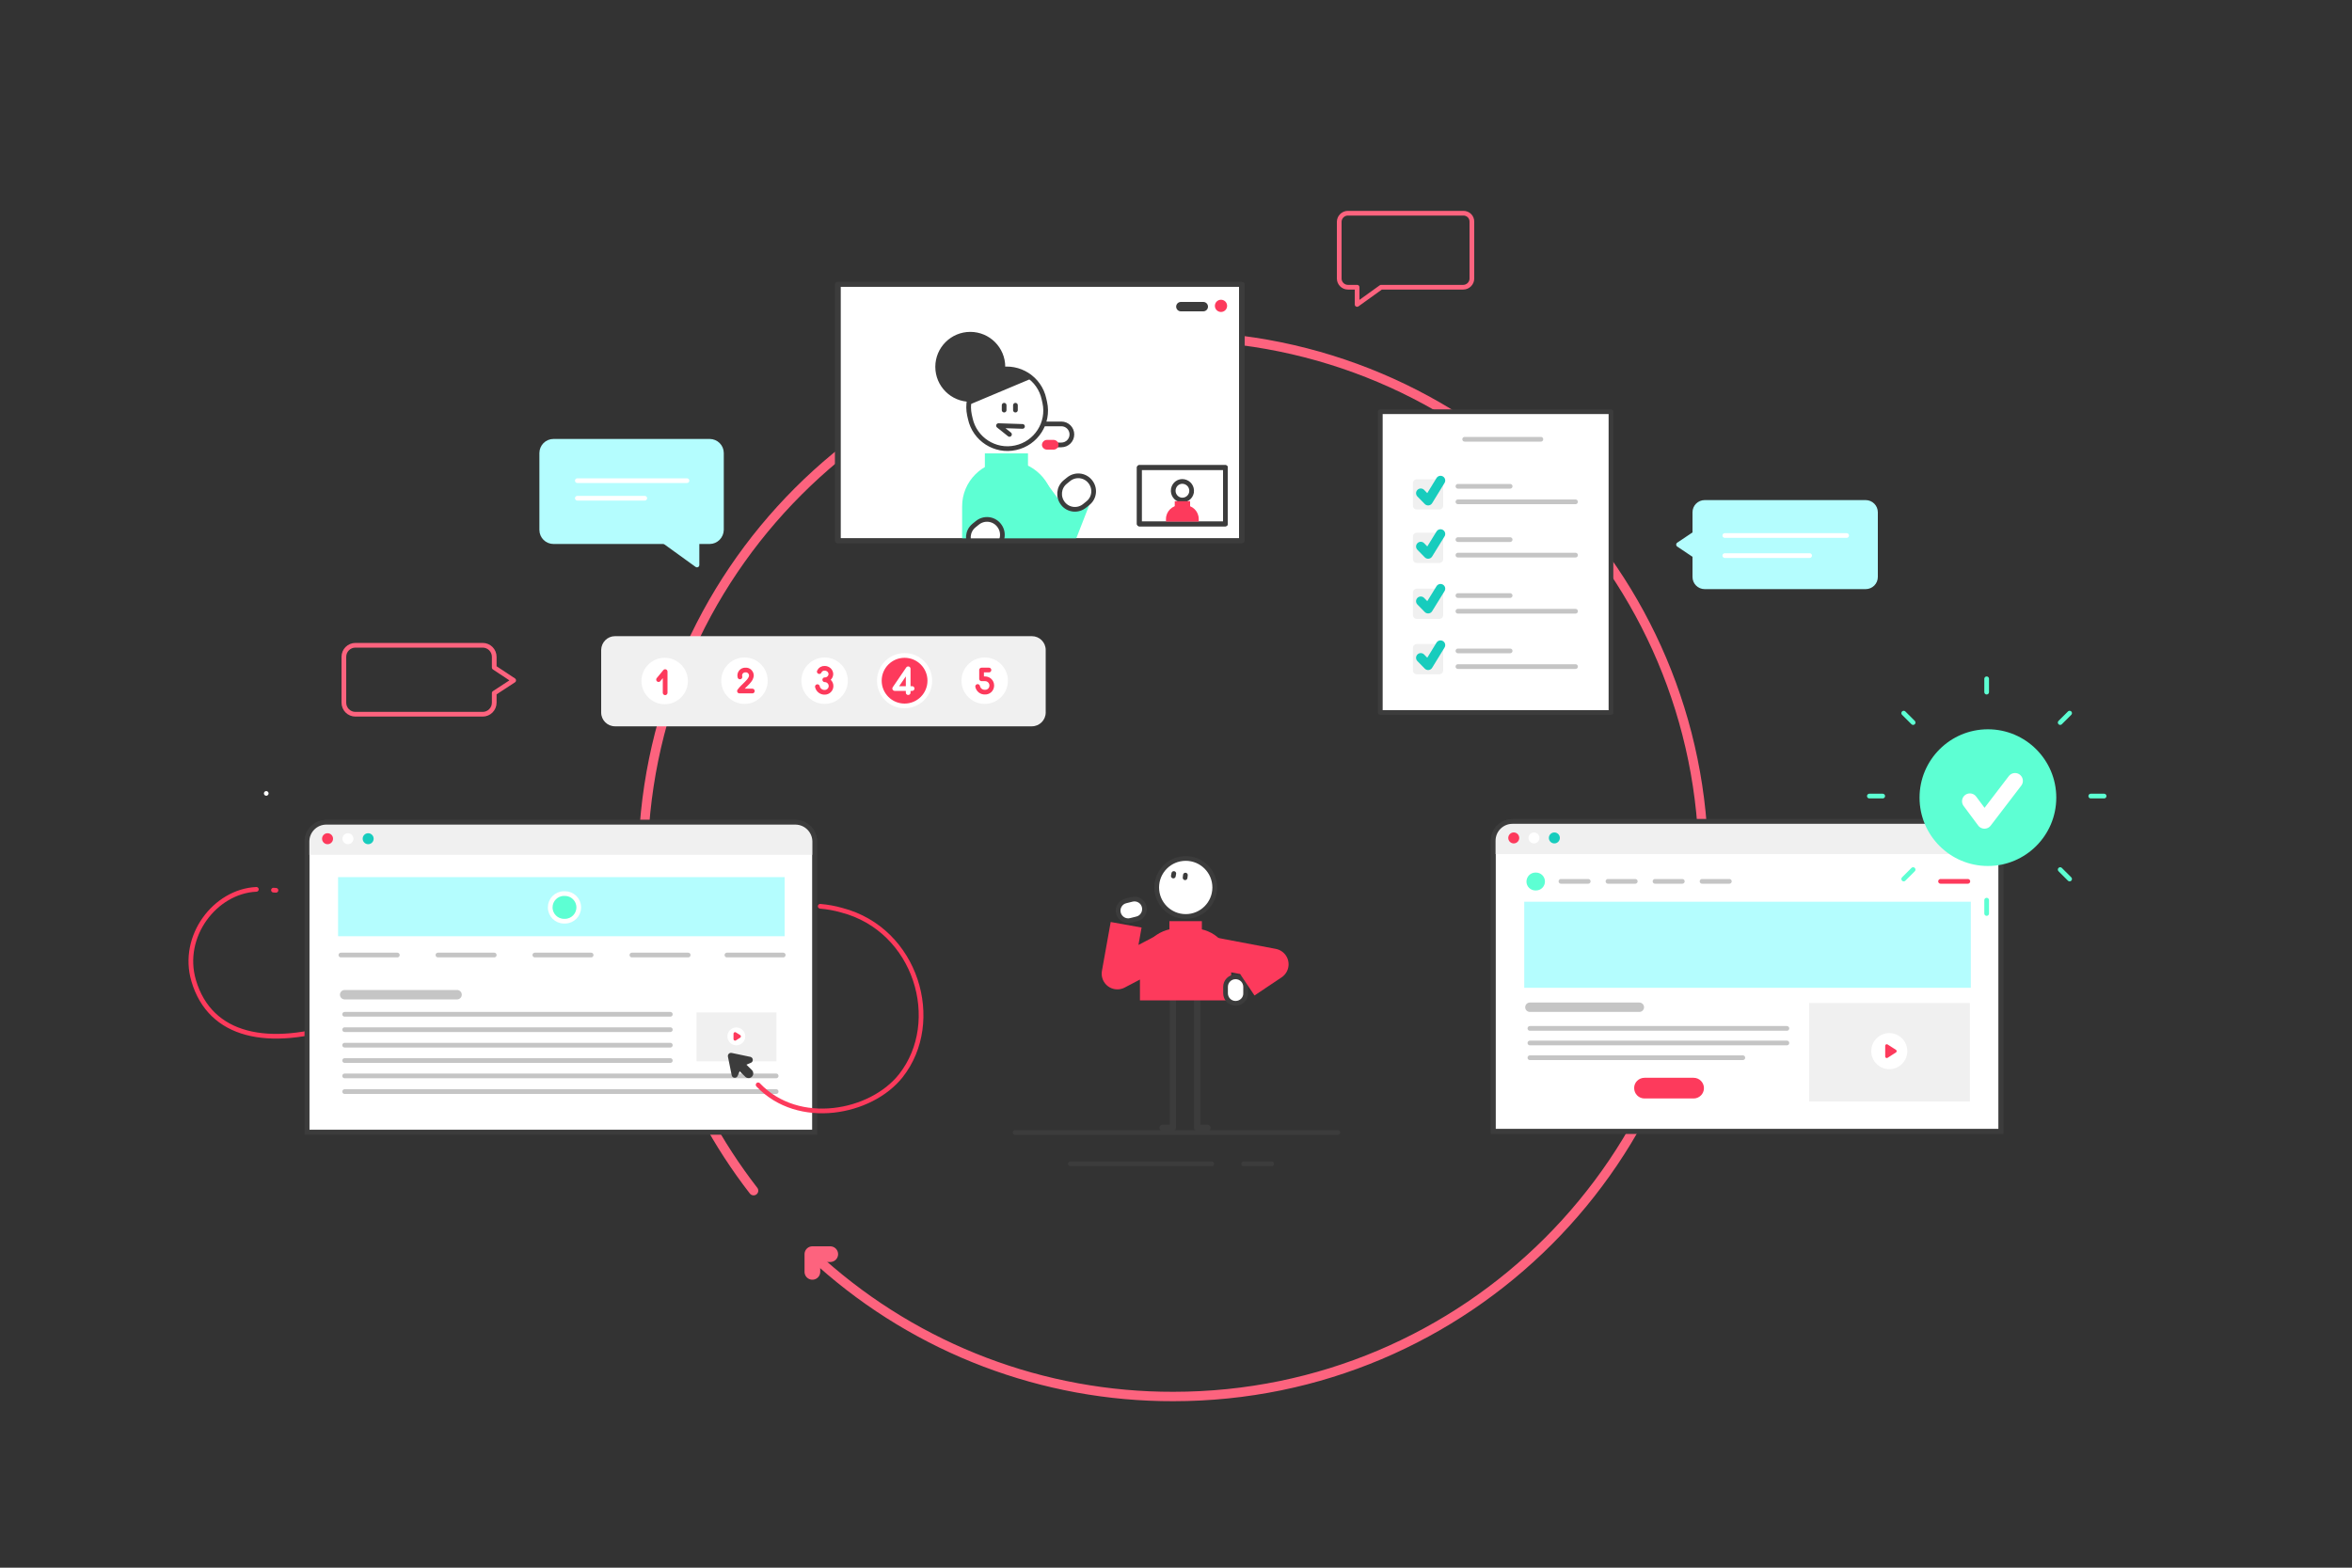 <?xml version="1.0" encoding="utf-8"?>
<!-- Generator: Adobe Illustrator 22.0.1, SVG Export Plug-In . SVG Version: 6.00 Build 0)  -->
<svg version="1.1" id="Layer_1" xmlns="http://www.w3.org/2000/svg" xmlns:xlink="http://www.w3.org/1999/xlink" x="0px" y="0px"
	 viewBox="0 0 1500 1000" style="enable-background:new 0 0 1500 1000;" xml:space="preserve">
<rect x="0" y="0" width="1500" height="1000" fill="#333333" stroke="none"/>
<style type="text/css">
	.st0{fill:#FFFFFF;}
	.st1{fill:none;stroke:#FD637E;stroke-width:6;stroke-linecap:round;stroke-linejoin:round;}
	.st2{fill:#FFFFFF;stroke:#3C3C3C;stroke-width:3;stroke-miterlimit:10;}
	.st3{fill:#F0F0F0;}
	.st4{fill:#FD3A5C;}
	.st5{fill:#17CCBD;}
	.st6{fill:none;stroke:#3C3C3C;stroke-width:3;stroke-miterlimit:10;}
	.st7{fill:none;stroke:#C5C5C5;stroke-width:6;stroke-linecap:round;stroke-linejoin:round;}
	.st8{fill:none;stroke:#C5C5C5;stroke-width:3;stroke-linecap:round;stroke-linejoin:round;}
	.st9{fill:#FD3A5C;stroke:#FD3A5C;stroke-width:2;stroke-linecap:round;stroke-linejoin:round;}
	.st10{fill:#5DFFD3;}
	.st11{fill:none;stroke:#FD3A5C;stroke-width:3;stroke-linecap:round;stroke-linejoin:round;}
	.st12{fill:#B4FDFE;}
	.st13{fill:none;stroke:#3C3C3C;stroke-width:4;stroke-linecap:round;stroke-linejoin:round;}
	.st14{fill:#FFFFFF;stroke:#3C3C3C;stroke-width:3;stroke-linecap:round;stroke-linejoin:round;}
	.st15{fill:none;stroke:#FD3A5C;stroke-width:20;stroke-linejoin:round;}
	.st16{fill:none;stroke:#3C3C3C;stroke-width:3;stroke-linecap:round;stroke-linejoin:round;}
	.st17{fill:none;stroke:#17CCBD;stroke-width:6;stroke-linecap:round;stroke-linejoin:round;}
	.st18{fill:#5DFFD3;stroke:#FFFFFF;stroke-width:3;stroke-miterlimit:10;}
	.st19{fill:#3C3C3C;stroke:#3C3C3C;stroke-width:4;stroke-linecap:round;stroke-linejoin:round;}
	.st20{fill:none;stroke:#3C3C3C;stroke-width:6;stroke-linecap:round;stroke-linejoin:round;}
	.st21{fill:none;stroke:#FFFFFF;stroke-width:10;stroke-linecap:round;stroke-linejoin:round;}
	.st22{fill:none;stroke:#5DFFD3;stroke-width:3;stroke-linecap:round;stroke-linejoin:round;}
	.st23{fill:#FD3A5C;stroke:#FFFFFF;stroke-width:3;stroke-linecap:round;stroke-linejoin:round;}
	.st24{fill:none;stroke:#FFFFFF;stroke-width:3;stroke-linecap:round;stroke-linejoin:round;}
	.st25{fill:#FFFFFF;stroke:#3C3C3C;stroke-width:3;stroke-linejoin:round;}
	.st26{clip-path:url(#SVGID_2_);}
	.st27{fill:none;stroke:#5DFFD3;stroke-width:20;stroke-linecap:round;stroke-linejoin:round;}
	.st28{fill:#3C3C3C;stroke:#3C3C3C;stroke-width:3;stroke-linecap:round;stroke-linejoin:round;}
	.st29{fill:none;stroke:#3C3C3C;stroke-width:3;stroke-linejoin:round;}
	.st30{fill:#B4FDFE;stroke:#B4FDFE;stroke-width:3;stroke-linecap:round;stroke-linejoin:round;}
	.st31{fill:none;stroke:#FD637E;stroke-width:3;stroke-linecap:round;stroke-linejoin:round;}
	.st32{fill:none;stroke:#FD637E;stroke-width:10;stroke-linecap:round;stroke-linejoin:round;}
</style>
<title>HOTJAR-Hub02_01</title>
<g id="Background">
	<path class="st0" d="M169.8,507.6c0.8,0,1.5-0.7,1.5-1.5s-0.7-1.5-1.5-1.5s-1.5,0.7-1.5,1.5S169,507.6,169.8,507.6z"/>
</g>
<g id="Content">
	<path class="st1" d="M523.8,805.6c61.8,55,141.7,85.4,224.5,85.2c186.8,0,338.2-151.4,338.2-338.2S935.1,214.4,748.2,214.4
		S410,365.9,410,552.7c-0.1,74.9,24.7,147.6,70.6,206.8"/>
	<path class="st2" d="M1263.7,524H964.6c-6.8,0-12.3,5.5-12.3,12.3v185.4h323.8V536.4C1276.1,529.6,1270.6,524,1263.7,524
		C1263.8,524,1263.8,524,1263.7,524z"/>
	<path class="st3" d="M952.6,544.8v-7.8c0-6.8,5.5-12.3,12.3-12.3c0,0,0,0,0,0H1264c6.8,0,12.3,5.5,12.3,12.3v7.8"/>
	<circle class="st4" cx="965.4" cy="534.5" r="3.5"/>
	<circle class="st0" cx="978.3" cy="534.5" r="3.5"/>
	<circle class="st5" cx="991.3" cy="534.5" r="3.5"/>
	<path class="st6" d="M1263.7,524H964.6c-6.8,0-12.3,5.5-12.3,12.3v185.4h323.8V536.4C1276.1,529.6,1270.6,524,1263.7,524
		C1263.8,524,1263.8,524,1263.7,524z"/>
	<line class="st7" x1="975.7" y1="642.5" x2="1045.5" y2="642.5"/>
	<line class="st8" x1="975.7" y1="656" x2="1139.6" y2="656"/>
	<line class="st8" x1="975.7" y1="665.3" x2="1139.6" y2="665.3"/>
	<line class="st8" x1="975.7" y1="674.7" x2="1111.5" y2="674.7"/>
	<rect x="1153.8" y="639.8" class="st3" width="102.5" height="62.8"/>
	<circle class="st0" cx="1204.9" cy="670.5" r="11.5"/>
	<polygon class="st9" points="1203.3,673.9 1208.6,670.5 1203.3,667.1 	"/>
	<path class="st4" d="M1048.8,687.5h31.3c3.7,0,6.6,3,6.6,6.6l0,0c0,3.7-3,6.6-6.6,6.6h-31.3c-3.7,0-6.6-3-6.6-6.6l0,0
		C1042.1,690.5,1045.1,687.5,1048.8,687.5z"/>
	<path class="st10" d="M979.2,556.6h0.4c3.1,0,5.7,2.5,5.7,5.7v0c0,3.1-2.5,5.7-5.7,5.7h-0.4c-3.1,0-5.7-2.5-5.7-5.7v0
		C973.6,559.1,976.1,556.6,979.2,556.6z"/>
	<line class="st8" x1="995.5" y1="562.2" x2="1012.9" y2="562.2"/>
	<line class="st8" x1="1025.5" y1="562.2" x2="1042.9" y2="562.2"/>
	<line class="st8" x1="1055.5" y1="562.2" x2="1072.9" y2="562.2"/>
	<line class="st8" x1="1085.5" y1="562.2" x2="1102.9" y2="562.2"/>
	<line class="st11" x1="1237.6" y1="562.2" x2="1255" y2="562.2"/>
	<rect x="972.1" y="575.2" class="st12" width="284.8" height="54.9"/>
	<polyline class="st13" points="763.5,633.5 763.5,719.4 770.1,719.4 	"/>
	<polyline class="st13" points="748,633.5 748,719.4 741.4,719.4 	"/>
	<path class="st4" d="M751.2,592.2h9.8c13.4,0,24.2,10.8,24.2,24.2l0,0v21.7l0,0H727l0,0v-21.7C727,603,737.8,592.2,751.2,592.2
		L751.2,592.2z"/>
	<rect x="745.8" y="587.6" class="st4" width="20.7" height="11.3"/>
	<path class="st14" d="M713.3,582.5L713.3,582.5c-0.9-3.4,1.2-7,4.6-7.8l4-1c3.4-0.9,7,1.2,7.8,4.6l0,0c0.9,3.4-1.2,7-4.6,7.8l-4,1
		C717.7,588,714.2,585.9,713.3,582.5z"/>
	<polyline class="st15" points="746.2,603.5 712.6,621.1 718.2,589.9 	"/>
	<circle class="st14" cx="756.2" cy="566.1" r="18.5"/>
	<line class="st16" x1="748.6" y1="557.2" x2="748.3" y2="558.8"/>
	<line class="st16" x1="756" y1="558.2" x2="755.8" y2="559.9"/>
	<path class="st14" d="M788,640L788,640c-3.6,0-6.4-2.9-6.4-6.4v-4.1c0-3.6,2.9-6.4,6.4-6.4l0,0c3.6,0,6.4,2.9,6.4,6.4v4.1
		C794.5,637.1,791.6,640,788,640z"/>
	<polyline class="st15" points="772.2,607.6 811.8,615.1 794.5,626.7 	"/>
	<rect x="880.3" y="262.6" class="st14" width="147.1" height="191.9"/>
	<line class="st8" x1="934.1" y1="280.2" x2="982.7" y2="280.2"/>
	<path class="st3" d="M903.6,305.7h14.3c1.4,0,2.5,1.1,2.5,2.5v14.3c0,1.4-1.1,2.5-2.5,2.5h-14.3c-1.4,0-2.5-1.1-2.5-2.5v-14.3
		C901.1,306.8,902.2,305.7,903.6,305.7z"/>
	<line class="st8" x1="929.8" y1="310.2" x2="963.1" y2="310.2"/>
	<line class="st8" x1="929.8" y1="320.1" x2="1004.8" y2="320.1"/>
	<path class="st3" d="M903.6,339.8h14.3c1.4,0,2.5,1.1,2.5,2.5v14.3c0,1.4-1.1,2.5-2.5,2.5h-14.3c-1.4,0-2.5-1.1-2.5-2.5v-14.3
		C901.1,340.9,902.2,339.8,903.6,339.8z"/>
	<line class="st8" x1="929.8" y1="344.2" x2="963.1" y2="344.2"/>
	<line class="st8" x1="929.8" y1="354.1" x2="1004.8" y2="354.1"/>
	<path class="st3" d="M903.6,375.5h14.3c1.4,0,2.5,1.1,2.5,2.5v14.3c0,1.4-1.1,2.5-2.5,2.5h-14.3c-1.4,0-2.5-1.1-2.5-2.5v-14.3
		C901.1,376.6,902.2,375.5,903.6,375.5z"/>
	<line class="st8" x1="929.8" y1="379.9" x2="963.1" y2="379.9"/>
	<line class="st8" x1="929.8" y1="389.9" x2="1004.8" y2="389.9"/>
	<path class="st3" d="M903.6,410.8h14.3c1.4,0,2.5,1.1,2.5,2.5v14.3c0,1.4-1.1,2.5-2.5,2.5h-14.3c-1.4,0-2.5-1.1-2.5-2.5v-14.3
		C901.1,411.9,902.2,410.8,903.6,410.8z"/>
	<line class="st8" x1="929.8" y1="415.2" x2="963.1" y2="415.2"/>
	<line class="st8" x1="929.8" y1="425.2" x2="1004.8" y2="425.2"/>
	<polyline class="st17" points="906.1,314.6 910.8,319.4 918.7,306.5 	"/>
	<polyline class="st17" points="906.1,348.6 910.8,353.4 918.7,340.6 	"/>
	<polyline class="st17" points="906.1,383.5 910.8,388.3 918.7,375.5 	"/>
	<polyline class="st17" points="906.1,419.6 910.8,424.4 918.7,411.5 	"/>
	<path class="st11" d="M387.8,698.1c25.7,27.1,71.5,15.6,88.5-6.8c25.7-33.9,12.5-92.1-35.3-104.5c-64.8-16.9-164.5,47.4-222.2,66.4
		c-47.6,15.8-84.8,8.1-95.3-27.7c-8.3-28.3,13.7-57,40-58.2"/>
	<path class="st2" d="M507.2,524.5H208.1c-6.8,0-12.3,5.5-12.3,12.3c0,0,0,0,0,0v185.4h323.8V536.9
		C519.6,530.1,514.1,524.5,507.2,524.5L507.2,524.5z"/>
	<path class="st3" d="M196.1,545.3v-7.8c0-6.8,5.5-12.3,12.4-12.3h299.1c6.8,0,12.3,5.5,12.3,12.3c0,0,0,0,0,0v7.8"/>
	<circle class="st4" cx="208.9" cy="535" r="3.5"/>
	<circle class="st0" cx="221.9" cy="535" r="3.5"/>
	<circle class="st5" cx="234.8" cy="535" r="3.5"/>
	<path class="st6" d="M507.2,524.5H208.1c-6.8,0-12.3,5.5-12.3,12.3c0,0,0,0,0,0v185.4h323.8V536.9
		C519.6,530.1,514.1,524.5,507.2,524.5L507.2,524.5z"/>
	<line class="st7" x1="219.8" y1="634.5" x2="291.5" y2="634.5"/>
	<line class="st8" x1="219.8" y1="647" x2="427.5" y2="647"/>
	<line class="st8" x1="219.8" y1="656.8" x2="427.5" y2="656.8"/>
	<line class="st8" x1="219.8" y1="666.7" x2="427.5" y2="666.7"/>
	<line class="st8" x1="219.8" y1="676.5" x2="427.5" y2="676.5"/>
	<line class="st8" x1="219.8" y1="686.3" x2="495" y2="686.3"/>
	<line class="st8" x1="219.8" y1="696.3" x2="495" y2="696.3"/>
	<rect x="444.2" y="645.8" class="st3" width="51" height="31.2"/>
	<circle class="st0" cx="469.6" cy="661.1" r="5.7"/>
	<polygon class="st9" points="468.8,662.8 471.5,661.1 468.8,659.4 	"/>
	<rect x="215.6" y="559.5" class="st12" width="284.8" height="37.7"/>
	<path class="st18" d="M359.7,570h0.6c4.8,0,8.8,3.9,8.8,8.8v0c0,4.8-3.9,8.8-8.8,8.8h-0.6c-4.8,0-8.8-3.9-8.8-8.8v0
		C350.9,574,354.8,570,359.7,570z"/>
	<line class="st8" x1="217.4" y1="609.2" x2="253.4" y2="609.2"/>
	<line class="st8" x1="279.3" y1="609.2" x2="315.2" y2="609.2"/>
	<line class="st8" x1="341.1" y1="609.2" x2="377" y2="609.2"/>
	<line class="st8" x1="403" y1="609.2" x2="438.9" y2="609.2"/>
	<line class="st8" x1="463.6" y1="609.2" x2="499.5" y2="609.2"/>
	<polygon class="st19" points="468.6,685.5 466.2,673.6 478.1,676.1 471.5,678.9 	"/>
	<line class="st20" x1="470" y1="677.4" x2="477.4" y2="684.7"/>
	<path class="st11" d="M483.5,692c25.7,27.1,72,18.2,91-5.8c27.2-34.5,10-93.2-37.7-105.6c-4.5-1.3-9.1-2.1-13.7-2.5"/>
	<line class="st11" x1="174.4" y1="567.8" x2="176" y2="567.9"/>
	<circle class="st10" cx="1267.8" cy="508.8" r="43.6"/>
	<polyline class="st21" points="1256.3,511.1 1265.6,523.6 1285.1,498.1 	"/>
	<line class="st22" x1="1267" y1="441.5" x2="1267" y2="433"/>
	<line class="st22" x1="1267" y1="582.7" x2="1267" y2="574.2"/>
	<line class="st22" x1="1200.7" y1="507.8" x2="1192.2" y2="507.8"/>
	<line class="st22" x1="1341.9" y1="507.8" x2="1333.4" y2="507.8"/>
	<line class="st22" x1="1220.1" y1="554.7" x2="1214.1" y2="560.7"/>
	<line class="st22" x1="1319.9" y1="454.9" x2="1313.9" y2="460.9"/>
	<line class="st22" x1="1220.1" y1="460.9" x2="1214.1" y2="454.9"/>
	<line class="st22" x1="1319.9" y1="560.7" x2="1313.9" y2="554.7"/>
	<path class="st3" d="M392.2,405.8h265.9c4.8,0,8.8,3.9,8.8,8.8v39.9c0,4.8-3.9,8.8-8.8,8.8H392.2c-4.8,0-8.8-3.9-8.8-8.8v-39.9
		C383.5,409.7,387.4,405.8,392.2,405.8z"/>
	<circle class="st0" cx="423.9" cy="434.4" r="14.8"/>
	<circle class="st0" cx="474.8" cy="434.2" r="14.8"/>
	<circle class="st0" cx="525.9" cy="434.2" r="14.8"/>
	<circle class="st23" cx="576.9" cy="434.2" r="16.1"/>
	<circle class="st0" cx="628" cy="434.2" r="14.8"/>
	<polyline class="st11" points="420,433.5 424.2,428.4 424.2,441.9 	"/>
	<path class="st11" d="M471.9,431.8c-0.5-1.9,0.6-3.8,2.5-4.3c0.3-0.1,0.7-0.1,1-0.1c1.9-0.2,3.6,1.3,3.8,3.2c0,0.5,0,1-0.2,1.4
		c-0.8,2.8-4.8,5.3-7.4,8.8h8.2"/>
	<path class="st11" d="M522.5,428.4c0.6-1.4,2-2.2,3.5-2.1c2,0,3.8,1.5,3.9,3.6c0,2-1.7,3.7-3.7,3.7c-0.1,0-0.1,0-0.2,0l0,0
		c2.2,0,4,1.8,4,4s-1.8,4-4,4c-2.2,0.1-4.2-1.4-4.7-3.6"/>
	<path class="st11" d="M623.5,437.9c0.5,2.2,2.4,3.7,4.7,3.6c2.3,0.1,4.2-1.7,4.3-4c0-0.1,0-0.2,0-0.3c0-2.3-1.9-4.2-4.2-4.2
		c0,0,0,0,0,0h-2.3v-5.6h4.7"/>
	<polyline class="st24" points="581.7,439.2 570.6,439.2 579.2,426.6 579.2,441.8 	"/>
	<rect x="534.1" y="181.4" class="st25" width="257.6" height="163.5"/>
	<rect x="534.7" y="181.4" class="st25" width="257.6" height="163.5"/>
	<rect x="726.6" y="298.2" class="st14" width="54.9" height="36"/>
	<g>
		<defs>
			<rect id="SVGID_1_" x="535.2" y="182.6" width="255.7" height="161.8"/>
		</defs>
		<clipPath id="SVGID_2_">
			<use xlink:href="#SVGID_1_"  style="overflow:visible;"/>
		</clipPath>
		<g class="st26">
			<polyline class="st27" points="657.6,311.6 677.5,338.7 685.8,317.4 			"/>
			<path class="st10" d="M642.7,294L642.7,294c16.1,0,29.2,13.1,29.2,29.1c0,0,0,0,0,0v21.5l0,0h-58.3l0,0v-21.5
				C613.5,307.1,626.6,294,642.7,294C642.7,294,642.7,294,642.7,294z"/>
			<path class="st16" d="M665.2,270.4h11.7c3.7,0,6.7,3,6.7,6.7v0l0,0c0,3.7-3,6.7-6.7,6.7l0,0h-5.5"/>
			<path class="st4" d="M667.7,280.6h4.2c1.7,0,3.2,1.4,3.2,3.1l0,0c0,1.7-1.4,3.1-3.2,3.1h-4.2c-1.7,0-3.2-1.4-3.2-3.1l0,0
				C664.6,282,666,280.6,667.7,280.6z"/>
			<circle class="st28" cx="618.8" cy="234" r="20.8"/>
			<path class="st14" d="M636.9,235.9L636.9,235.9c13.1-2.9,26.1,5.5,28.9,18.6l0.5,2.2c2.9,13.1-5.5,26.1-18.6,28.9l0,0
				c-13.1,2.9-26.1-5.5-28.9-18.6l-0.5-2.2C615.5,251.7,623.8,238.8,636.9,235.9z"/>
			<polyline class="st16" points="652.1,272 636.8,271.5 643.8,277.1 			"/>
			<path class="st28" d="M656.5,240.4l-37.8,15.9c0,0,0.1-9.2,10.3-15.6C639.6,234,648.6,235.4,656.5,240.4z"/>
			<line class="st16" x1="640.4" y1="258.5" x2="640.4" y2="261.6"/>
			<line class="st16" x1="647.6" y1="258.5" x2="647.6" y2="261.6"/>
			<path class="st14" d="M621.1,335.3l2.1-1.7c4.2-3.5,10.4-2.9,13.8,1.3l0,0c3.5,4.2,2.9,10.4-1.3,13.8l-2.1,1.7
				c-4.2,3.5-10.4,2.9-13.8-1.3l0,0C616.4,345,616.9,338.8,621.1,335.3z"/>
			<path class="st14" d="M679.3,307.5l2.1-1.7c4.2-3.5,10.4-2.9,13.8,1.3l0,0c3.5,4.2,2.9,10.4-1.3,13.8l-2.1,1.7
				c-4.2,3.5-10.4,2.9-13.8-1.3l0,0C674.6,317.1,675.1,311,679.3,307.5z"/>
			<rect x="628.1" y="289.2" class="st10" width="27.5" height="14"/>
		</g>
	</g>
	<rect x="726.6" y="298.2" class="st16" width="54.9" height="36"/>
	<rect x="534.1" y="181.4" class="st29" width="257.6" height="163.5"/>
	<circle class="st4" cx="778.7" cy="195.1" r="3.9"/>
	<line class="st20" x1="767.4" y1="195.6" x2="753.1" y2="195.6"/>
	<path class="st14" d="M755.1,307.2L755.1,307.2c3.2,0.6,5.3,3.6,4.8,6.8l0,0.1c-0.6,3.2-3.6,5.3-6.8,4.8l0,0
		c-3.2-0.6-5.3-3.6-4.8-6.8l0-0.1C748.9,308.7,751.9,306.6,755.1,307.2z"/>
	<path class="st4" d="M752.4,322.3h3.3c4.9,0,8.8,3.9,8.8,8.8v1.6l0,0h-20.9l0,0v-1.6C743.6,326.2,747.6,322.3,752.4,322.3
		L752.4,322.3z"/>
	<rect x="749.2" y="319.7" class="st4" width="9.8" height="5.2"/>
	<polygon class="st30" points="1085.4,337.4 1101.3,337.4 1109.2,347.4 1101.3,357.4 1085.4,357.4 1070.5,347.4 	"/>
	<path class="st30" d="M1189.8,374.3h-102.6c-3.5,0-6.3-2.8-6.3-6.3v-41.2c0-3.5,2.8-6.3,6.3-6.3h102.6c3.5,0,6.3,2.8,6.3,6.3V368
		C1196.1,371.5,1193.3,374.3,1189.8,374.3z"/>
	<line class="st24" x1="1100" y1="341.6" x2="1177.7" y2="341.6"/>
	<line class="st24" x1="1100" y1="354.4" x2="1154.1" y2="354.4"/>
	<path class="st31" d="M327.6,434l-12.4-8.2V419c0-4.1-3.3-7.4-7.4-7.4h-81.1c-4.1,0-7.4,3.3-7.4,7.4v29.2c0,4.1,3.3,7.4,7.4,7.4
		l0,0h81.1c4.1,0,7.4-3.3,7.4-7.4v-6.1L327.6,434z"/>
	<path class="st30" d="M452.6,345.5H353c-4.1,0-7.5-3.3-7.5-7.5v-49c0-4.1,3.3-7.5,7.5-7.5h99.6c4.1,0,7.5,3.3,7.5,7.5v49
		C460,342.1,456.7,345.5,452.6,345.5z"/>
	<polygon class="st30" points="444.5,332.1 444.5,360.4 406,332.6 	"/>
	<line class="st24" x1="438.1" y1="306.6" x2="368.2" y2="306.6"/>
	<line class="st24" x1="411.2" y1="317.8" x2="368.2" y2="317.8"/>
	<path class="st31" d="M933.3,136h-73.7c-3,0-5.5,2.5-5.5,5.5c0,0,0,0,0,0v36.2c0,3,2.5,5.5,5.5,5.5l0,0h5.9v11l15.3-11h52.4
		c3,0,5.5-2.5,5.5-5.5c0,0,0,0,0,0v-36.2C938.8,138.5,936.4,136,933.3,136C933.3,136,933.3,136,933.3,136z"/>
	<line class="st16" x1="647.4" y1="722.4" x2="853.2" y2="722.4"/>
	<line class="st16" x1="682.6" y1="742.4" x2="772.8" y2="742.4"/>
	<line class="st16" x1="793.2" y1="742.4" x2="811" y2="742.4"/>
	<polyline class="st32" points="518.1,811.3 518.1,800 529.5,800 	"/>
</g>
</svg>
